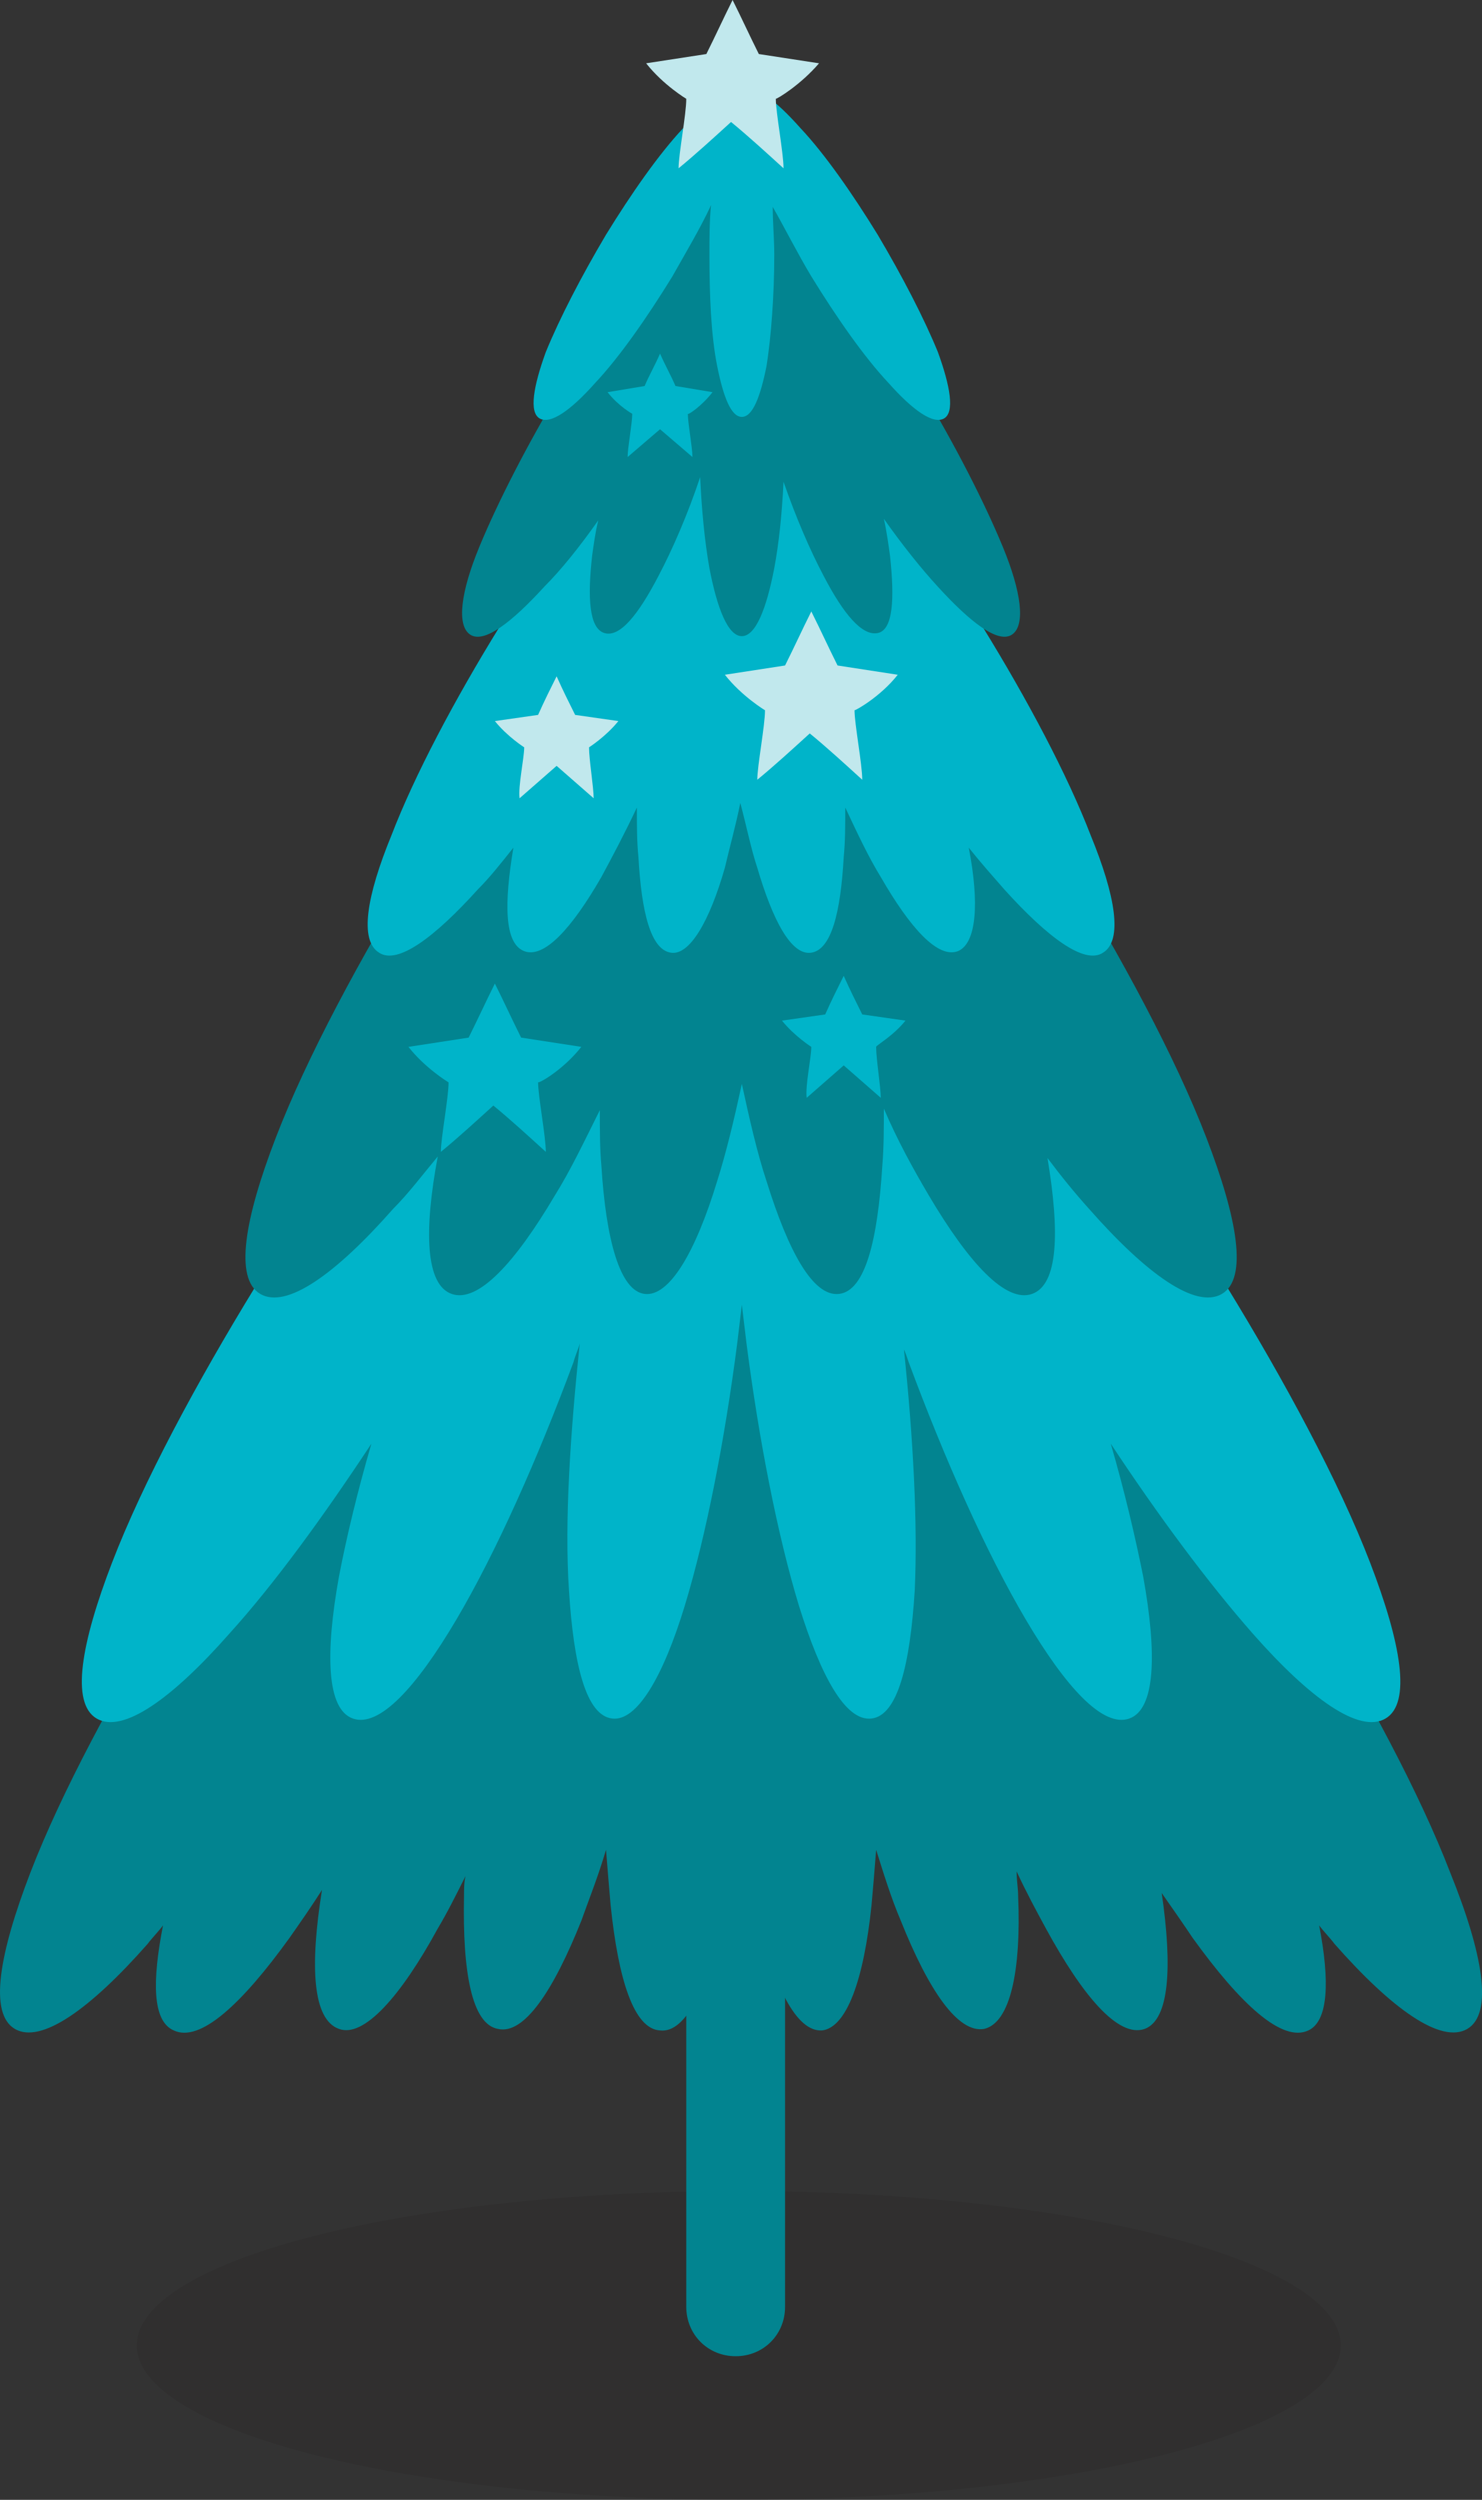 <svg version="1.1" id="Layer_1" xmlns="http://www.w3.org/2000/svg" x="0" y="0" viewBox="0 0 96.01 161.9" xml:space="preserve"><rect x="0" y="0" width="96.01" height="161.9" fill="#333333" stroke="none"/><style>.st1{fill:#f33}.st5{fill:#028490}.st6{fill:#00b4c9}.st7{fill:#c1e8ed}</style><ellipse cx="47.86" cy="151.9" rx="39" ry="10" opacity=".2" fill="#231f20"/><path class="st1" d="M33.96 108.1c-1.5 0-2.7-1.2-2.7-2.7V80.5c0-1.5 1.2-2.7 2.7-2.7s2.7 1.2 2.7 2.7v24.9c0 1.5-1.2 2.7-2.7 2.7z"/><path d="M25.16 67.7l4.6-1.3 1.3 4.6-4.6 1.3-1.3-4.6z" fill="#f9ce1d"/><circle cx="53.46" cy="66.8" r="4.8" fill="#bf8f68"/><path d="M58.16 60.4c-.3-1.2-1.6-1.9-2.8-1.5l-7.8 2.3c-1.2.3-1.9 1.6-1.5 2.8.4 1.2 1.6 1.9 2.8 1.5l7.8-2.3c1.2-.3 1.9-1.6 1.5-2.8z" fill="#fff"/><path class="st1" d="M24.66 108.1c-1.5 0-2.7-1.2-2.7-2.7V80.5c0-1.5 1.2-2.7 2.7-2.7s2.7 1.2 2.7 2.7v24.9c0 1.5-1.2 2.7-2.7 2.7z"/><path class="st5" d="M47.66 152.6c-1.8 0-3.2-1.4-3.2-3.2v-89c0-1.8 1.4-3.2 3.2-3.2s3.2 1.4 3.2 3.2v89c0 1.8-1.4 3.2-3.2 3.2z"/><path class="st5" d="M95.06 131.4c-1.7 1-4.9-1.3-8.6-5.5-.3-.4-.7-.8-1-1.2.7 3.6.6 6.2-.7 6.8-1.7.8-4.4-1.7-7.5-6-.6-.9-1.3-1.9-2-2.9.7 4.8.5 8.2-1.1 8.8-1.7.6-4-2.1-6.4-6.5-.6-1.1-1.3-2.4-1.9-3.7 0 .6.1 1.1.1 1.6.2 4.8-.5 8.2-2.2 8.6-1.7.3-3.6-2.5-5.4-7-.6-1.4-1.1-3-1.6-4.6-.1 1.3-.2 2.5-.3 3.6-.5 4.8-1.6 7.9-3.2 8.1-1.7.1-3.1-2.9-4.3-7.5-.4-1.4-.7-2.9-1-4.6-.3 1.6-.6 3.2-.9 4.6-1.2 4.6-2.6 7.7-4.3 7.5-1.7-.1-2.7-3.3-3.2-8.1-.1-1.1-.2-2.4-.3-3.6-.5 1.7-1.1 3.2-1.6 4.6-1.8 4.5-3.7 7.4-5.4 7-1.7-.3-2.3-3.7-2.2-8.6 0-.4 0-.9.1-1.3-.6 1.2-1.2 2.4-1.8 3.4-2.4 4.4-4.8 7.1-6.4 6.5-1.7-.6-1.9-4-1.1-9-.7 1.1-1.4 2.1-2.1 3.1-3.1 4.3-5.8 6.8-7.5 6-1.4-.6-1.4-3.2-.7-6.8-.3.4-.7.8-1 1.2-3.7 4.2-6.9 6.5-8.6 5.5s-1-4.9 1-10.1 5.5-11.7 9.3-17.9c3.8-6.2 8.1-12.2 11.8-16.4s6.9-6.5 8.6-5.5c.3.2.6.5.7.9 1.2-.9 2.2-1.2 2.9-.9.4.2.7.6.9 1.2 1-1 2-1.5 2.8-1.2.5.2.9.7 1.2 1.4.8-1 1.7-1.6 2.4-1.4.7.1 1.1.7 1.5 1.6.7-1.1 1.4-1.7 2.1-1.6.7 0 1.4.7 1.8 1.8.5-1.1 1.1-1.8 1.8-1.8.8 0 1.5.5 2.1 1.6.4-.9.9-1.5 1.5-1.6.8-.1 1.6.4 2.5 1.5.3-.8.6-1.3 1.2-1.5.8-.3 1.7.2 2.7 1.1.2-.5.5-.9.9-1.1.8-.4 1.8 0 2.9.8.2-.4.4-.7.7-.8 1.7-1 4.9 1.3 8.6 5.5s8 10.2 11.8 16.4c3.8 6.2 7.3 12.7 9.3 17.9 2.1 5.2 2.8 9.1 1.1 10.1z"/><path class="st6" d="M89.76 111.3c-1.7 1-4.9-1.3-8.6-5.5-2.9-3.3-6.1-7.6-9.2-12.3.9 3.1 1.6 6.1 2.1 8.6.9 5 .8 8.6-.9 9.2-1.7.6-4.1-2-6.7-6.4-2.6-4.4-5.3-10.5-7.6-16.7-.1-.3-.2-.6-.3-.8.6 5.7.9 11.3.7 15.6-.3 4.8-1.1 8.1-2.8 8.3-1.7.2-3.3-2.8-4.7-7.3-1.4-4.6-2.6-10.8-3.4-17-.1-.8-.2-1.7-.3-2.5-.1.8-.2 1.7-.3 2.5-.8 6.2-2 12.4-3.4 17s-3.1 7.5-4.7 7.3c-1.7-.2-2.5-3.5-2.8-8.3-.3-4.5.1-10.3.7-16-.1.4-.3.8-.4 1.2-2.3 6.2-5 12.3-7.6 16.7s-5 7-6.7 6.4-1.8-4.2-.9-9.2c.5-2.6 1.2-5.5 2.1-8.6-3.1 4.7-6.3 9.1-9.2 12.3-3.7 4.2-6.9 6.5-8.6 5.5s-1-4.9 1-10.1 5.5-11.7 9.3-17.9c3.8-6.2 8.1-12.2 11.8-16.4 3.7-4.2 6.9-6.6 8.6-5.5.6.3.8 1 .9 1.8 1.4-1.5 2.6-2.2 3.5-1.8.9.3 1.3 1.4 1.4 3 1-2 2-3.1 3.1-3 1 .1 1.7 1.4 2.2 3.4.5-2 1.2-3.3 2.2-3.4 1-.1 2 1 3 2.8.1-1.5.6-2.6 1.4-2.8 1-.3 2.2.3 3.5 1.8.1-.9.4-1.5.9-1.8 1.7-1.1 4.9 1.3 8.6 5.5 3.7 4.2 8 10.2 11.8 16.4 3.8 6.2 7.3 12.7 9.3 17.9 2 5.2 2.7 9.1 1 10.1z"/><path class="st5" d="M79.16 83.8c-1.7 1-4.9-1.3-8.6-5.5-.9-1-1.8-2.1-2.7-3.3.8 4.8.7 8.2-1 8.8-1.7.6-4.1-2-6.7-6.4-1-1.7-2-3.5-2.9-5.6 0 1.3 0 2.5-.1 3.7-.3 4.8-1.1 8.1-2.8 8.3-1.7.2-3.3-2.8-4.7-7.3-.6-1.8-1.1-4-1.6-6.3-.5 2.3-1 4.4-1.6 6.3-1.4 4.6-3.1 7.5-4.7 7.3-1.6-.2-2.5-3.5-2.8-8.3-.1-1.1-.1-2.3-.1-3.6-1 2-1.9 3.9-2.9 5.5-2.6 4.4-5 7-6.7 6.4s-1.8-4.1-.9-8.9c-1 1.2-1.9 2.4-2.9 3.4-3.7 4.2-6.9 6.5-8.6 5.5s-1-4.9 1-10.1 5.5-11.7 9.3-17.9 8.1-12.2 11.8-16.4c3.6-4.1 6.7-6.4 8.4-5.6.1 0 .3 0 .4.1h.8c1.7-1 4.9 1.4 8.5 5.5 3.7 4.2 8 10.2 11.8 16.4s7.3 12.7 9.3 17.9c2 5.2 2.7 9.1 1 10.1z"/><path class="st6" d="M71.46 61.7c-1.2.8-3.6-1-6.4-4.1-.7-.8-1.5-1.7-2.3-2.7.7 3.6.5 6.2-.7 6.7-1.3.5-3.1-1.5-5-4.8-.8-1.3-1.5-2.8-2.3-4.5 0 1.1 0 2.2-.1 3.2-.2 3.6-.8 6-2.1 6.2-1.3.2-2.5-2.1-3.5-5.5-.4-1.2-.7-2.7-1.1-4.2-.3 1.5-.7 2.9-1 4.2-1 3.5-2.3 5.7-3.5 5.5-1.3-.2-1.9-2.6-2.1-6.2-.1-1-.1-2-.1-3.2-.8 1.7-1.6 3.2-2.3 4.5-1.9 3.3-3.7 5.3-5 4.8s-1.3-3.1-.7-6.7c-.8 1-1.5 1.9-2.3 2.7-2.8 3.1-5.2 4.9-6.4 4.1-1.3-.8-.8-3.7.8-7.6 1.5-3.9 4.1-8.8 7-13.5s6.1-9.2 8.9-12.3c2.8-3.1 5.1-4.8 6.4-4.1h.6c.1 0 .2-.1.3-.1 1.3-.4 3.6 1.2 6.2 4.2 2.8 3.1 6 7.6 8.9 12.3 2.9 4.7 5.5 9.6 7 13.5 1.6 3.9 2.1 6.8.8 7.6z"/><path class="st5" d="M65.56 41.1c-.9.6-2.7-.8-4.8-3.1-1.1-1.2-2.3-2.7-3.5-4.4.2.9.3 1.7.4 2.4.3 2.8.2 4.8-.8 5s-2.2-1.2-3.5-3.7c-.9-1.7-1.8-3.8-2.6-6.1-.1 2.1-.3 4-.6 5.6-.5 2.6-1.2 4.4-2.1 4.4-.9 0-1.6-1.8-2.1-4.4-.3-1.7-.5-3.7-.6-5.9-.8 2.4-1.8 4.7-2.7 6.4-1.3 2.5-2.5 4-3.5 3.7s-1.1-2.3-.8-5c.1-.7.2-1.5.4-2.3-1.2 1.7-2.4 3.2-3.5 4.3-2.1 2.3-3.9 3.7-4.8 3.1-.9-.6-.6-2.8.6-5.7 1.2-2.9 3.1-6.6 5.2-10.1 2.2-3.5 4.6-6.9 6.7-9.2 2.1-2.3 3.9-3.6 4.8-3.1h.5c1-.4 2.8.8 4.8 3.1 2.1 2.3 4.5 5.7 6.7 9.2 2.1 3.5 4 7.2 5.2 10.1 1.2 2.9 1.5 5.1.6 5.7z"/><path class="st6" d="M61.16 27.1c-.7.4-2-.5-3.6-2.3-1.6-1.7-3.4-4.3-5-6.9-.9-1.5-1.7-3.1-2.5-4.5 0 1 .1 2.1.1 3.1 0 2.6-.2 5.3-.5 7.2-.4 2-.9 3.3-1.6 3.3-.7 0-1.2-1.3-1.6-3.3-.4-2-.5-4.6-.5-7.2 0-1.1 0-2.1.1-3.2-.7 1.5-1.6 3-2.5 4.6-1.6 2.6-3.4 5.2-5 6.9-1.6 1.8-2.9 2.7-3.6 2.3-.7-.4-.4-2.1.4-4.3.9-2.2 2.3-4.9 3.9-7.6 1.6-2.6 3.4-5.2 5-6.9 1.5-1.8 2.9-2.8 3.6-2.3h.4c.7-.5 2 .5 3.6 2.3 1.6 1.7 3.4 4.3 5 6.9 1.6 2.7 3 5.4 3.9 7.6.8 2.2 1.1 3.9.4 4.3z"/><path class="st7" d="M53.06 4.1l-3.9-.6c-.6-1.2-1.1-2.3-1.7-3.5-.6 1.2-1.1 2.3-1.7 3.5l-3.9.6c1.1 1.4 2.6 2.3 2.6 2.3 0 1-.5 3.6-.5 4.5 1.1-.9 2.3-2 3.4-3 1.1.9 2.3 2 3.4 3 0-1-.5-3.6-.5-4.5.1 0 1.6-.9 2.8-2.3zm5.1 39.6l-3.9-.6c-.6-1.2-1.1-2.3-1.7-3.5-.6 1.2-1.1 2.3-1.7 3.5l-3.9.6c1.1 1.4 2.6 2.3 2.6 2.3 0 1-.5 3.6-.5 4.5 1.1-.9 2.3-2 3.4-3 1.1.9 2.3 2 3.4 3 0-1-.5-3.6-.5-4.5.1 0 1.7-.9 2.8-2.3z"/><path class="st6" d="M37.66 67.8l-3.9-.6c-.6-1.2-1.1-2.3-1.7-3.5-.6 1.2-1.1 2.3-1.7 3.5l-3.9.6c1.1 1.4 2.6 2.3 2.6 2.3 0 1-.5 3.6-.5 4.5 1.1-.9 2.3-2 3.4-3 1.1.9 2.3 2 3.4 3 0-1-.5-3.6-.5-4.5.2 0 1.7-.9 2.8-2.3z"/><path class="st7" d="M40.06 46.7l-2.8-.4c-.4-.8-.8-1.6-1.2-2.5-.4.8-.8 1.6-1.2 2.5l-2.8.4c.8 1 1.9 1.7 1.9 1.7 0 .7-.4 2.5-.3 3.3l2.4-2.1 2.4 2.1c0-.7-.3-2.5-.3-3.3 0 0 1.1-.7 1.9-1.7z"/><path class="st6" d="M58.66 66.1l-2.8-.4c-.4-.8-.8-1.6-1.2-2.5-.4.8-.8 1.6-1.2 2.5l-2.8.4c.8 1 1.9 1.7 1.9 1.7 0 .7-.4 2.5-.3 3.3l2.4-2.1 2.4 2.1c0-.7-.3-2.5-.3-3.3 0-.1 1.1-.7 1.9-1.7zm-12.5-40.7l-2.4-.4c-.3-.7-.7-1.4-1-2.1-.3.7-.7 1.4-1 2.1l-2.4.4c.7.9 1.6 1.4 1.6 1.4 0 .6-.3 2.2-.3 2.8l2.1-1.8 2.1 1.8c0-.6-.3-2.2-.3-2.8 0 .1.9-.5 1.6-1.4z"/></svg>